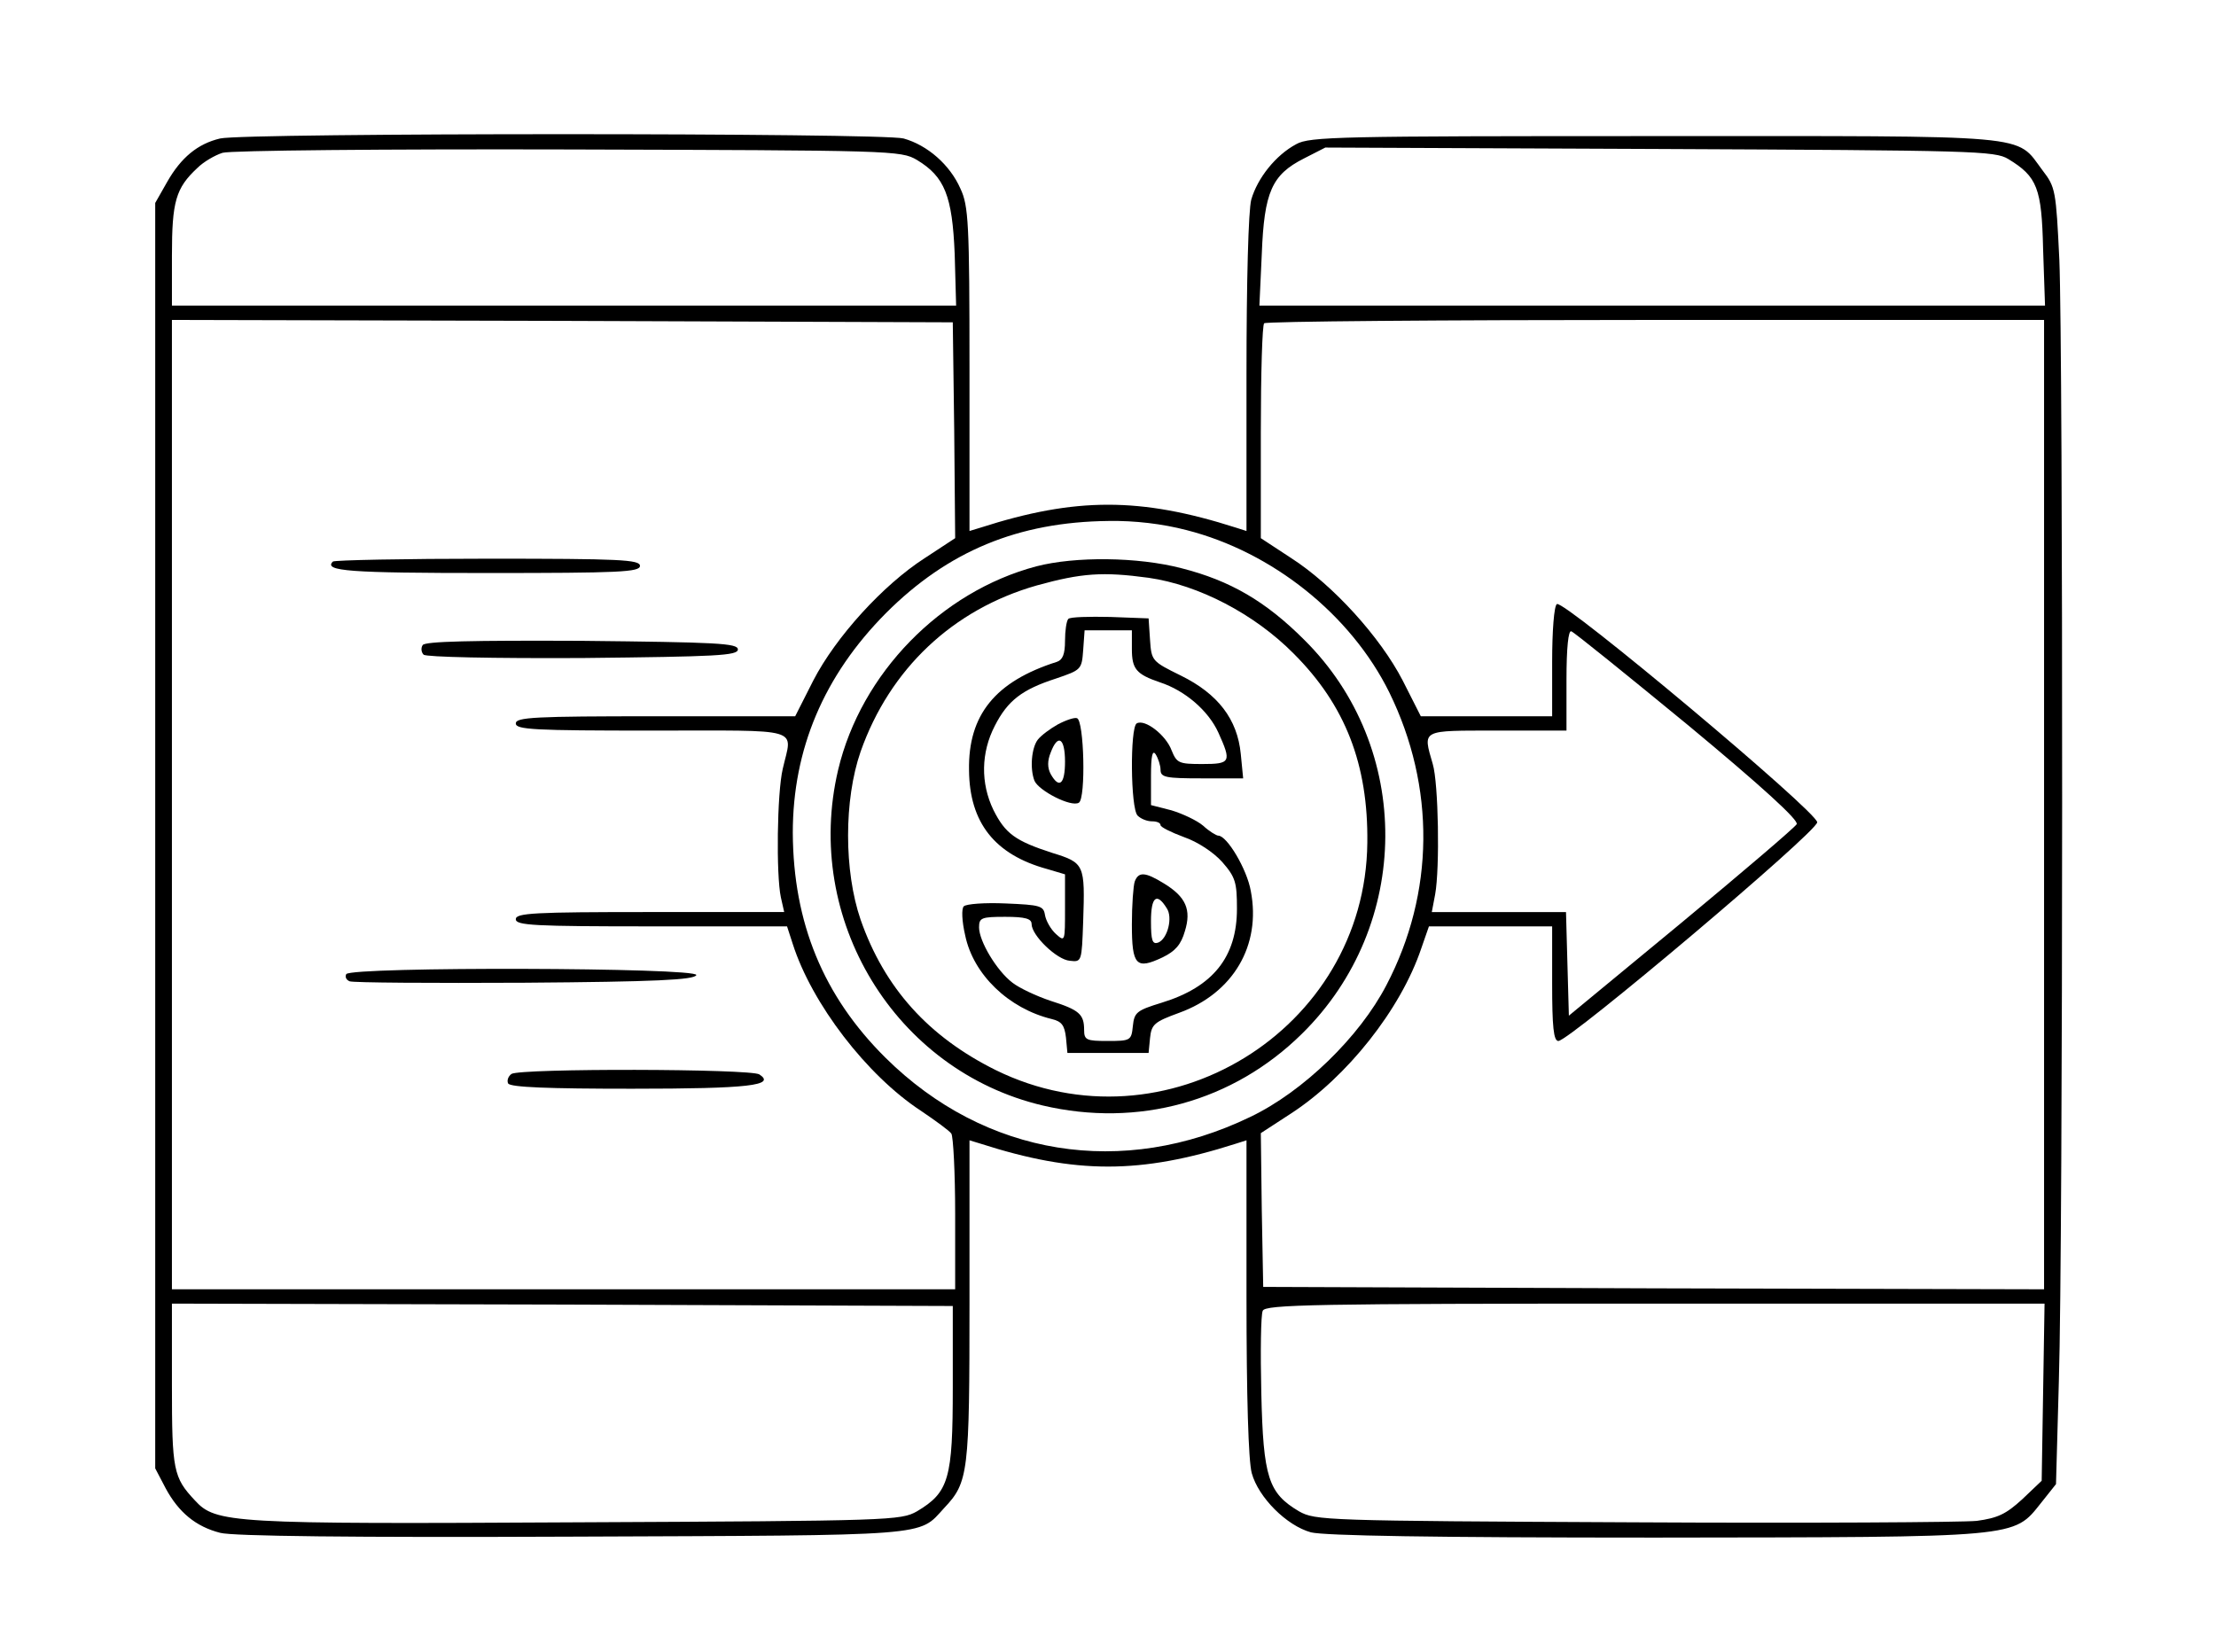 <?xml version="1.0" standalone="no"?>
<!DOCTYPE svg PUBLIC "-//W3C//DTD SVG 20010904//EN"
 "http://www.w3.org/TR/2001/REC-SVG-20010904/DTD/svg10.dtd">
<svg version="1.0" xmlns="http://www.w3.org/2000/svg"
 width="464pt" height="346pt" viewBox="0 0 464 346"
 preserveAspectRatio="xMidYMid meet">

<g transform="translate(0,346) scale(0.1,-0.1)"
fill="#000000" stroke="none">
<path d="M461 3170 c-47 -11 -82 -40 -111 -91 l-25 -44 0 -1325 0 -1325 22
-42 c27 -50 63 -80 114 -93 25 -7 278 -10 736 -8 761 3 725 0 780 60 51 54 53
73 53 434 l0 336 23 -7 c199 -64 335 -64 535 0 l22 7 0 -328 c0 -209 4 -343
11 -369 14 -51 73 -110 124 -124 28 -7 253 -11 720 -11 768 1 750 -1 809 73
l31 39 6 216 c9 289 9 2156 1 2348 -7 145 -8 152 -35 187 -58 77 -7 72 -812
72 -661 0 -723 -1 -751 -17 -43 -23 -81 -71 -94 -116 -6 -22 -10 -170 -10
-366 l0 -328 -22 7 c-200 64 -336 64 -535 0 l-23 -7 0 338 c0 307 -2 343 -19
379 -22 50 -69 91 -119 105 -44 12 -1379 12 -1431 0z m1459 -45 c58 -35 74
-75 79 -197 l3 -108 -821 0 -821 0 0 105 c0 113 8 141 53 183 13 13 37 27 53
32 16 5 342 8 724 7 679 -2 696 -2 730 -22z m2285 2 c61 -37 70 -61 73 -189
l4 -118 -822 0 -823 0 5 108 c5 130 21 166 88 200 l45 23 700 -3 c659 -3 702
-4 730 -21z m-2207 -568 l2 -226 -64 -42 c-87 -56 -186 -165 -233 -256 l-38
-75 -292 0 c-254 0 -293 -2 -293 -15 0 -13 38 -15 285 -15 321 0 294 8 274
-80 -12 -51 -14 -222 -4 -269 l7 -31 -281 0 c-243 0 -281 -2 -281 -15 0 -13
38 -15 284 -15 l284 0 12 -37 c40 -125 155 -275 268 -349 31 -21 60 -42 64
-48 4 -6 8 -82 8 -168 l0 -158 -820 0 -820 0 0 1015 0 1015 818 -2 817 -3 3
-226z m2282 -784 l0 -1015 -817 2 -818 3 -3 161 -2 161 63 41 c117 76 230 218
273 346 l16 46 129 0 129 0 0 -120 c0 -90 3 -120 13 -120 23 0 542 438 542
458 0 22 -530 466 -545 457 -6 -3 -10 -57 -10 -121 l0 -114 -137 0 -138 0 -38
75 c-47 91 -146 200 -233 256 l-64 42 0 222 c0 122 3 225 7 228 3 4 372 7 820
7 l813 0 0 -1015z m-1796 575 c181 -46 345 -178 425 -340 97 -198 95 -420 -6
-613 -56 -108 -174 -223 -285 -276 -267 -129 -555 -83 -764 124 -130 129 -193
282 -194 471 0 175 65 329 195 460 130 130 277 191 466 193 55 1 113 -6 163
-19z m1051 -409 c153 -127 232 -199 227 -207 -4 -7 -113 -100 -242 -207 l-235
-194 -3 108 -3 109 -140 0 -141 0 7 37 c10 55 7 233 -5 273 -21 73 -26 70 135
70 l145 0 0 106 c0 69 4 104 10 102 6 -2 116 -91 245 -197z m-1540 -1386 c0
-192 -8 -220 -75 -260 -34 -19 -52 -20 -710 -23 -728 -4 -758 -2 -802 46 -45
48 -48 63 -48 241 l0 171 818 -2 817 -3 0 -170z m2283 -11 l-3 -185 -41 -39
c-34 -31 -51 -39 -95 -45 -30 -3 -353 -5 -719 -3 -648 3 -666 4 -700 23 -64
38 -75 70 -79 248 -2 86 -1 164 3 172 5 13 107 15 821 15 l816 0 -3 -186z"/>
<path d="M697 2284 c-20 -20 34 -24 324 -24 277 0 319 2 319 15 0 13 -42 15
-318 15 -175 0 -322 -3 -325 -6z"/>
<path d="M885 2109 c-4 -6 -3 -15 2 -20 5 -5 144 -8 334 -7 280 3 324 5 324
18 0 13 -44 15 -327 18 -229 1 -329 -1 -333 -9z"/>
<path d="M725 1420 c-3 -6 0 -12 7 -15 7 -3 172 -4 367 -3 273 2 355 6 359 16
5 16 -723 18 -733 2z"/>
<path d="M1071 1211 c-7 -5 -10 -14 -7 -20 5 -8 85 -11 259 -11 246 0 302 7
267 30 -19 12 -500 13 -519 1z"/>
<path d="M2170 2274 c-200 -53 -367 -224 -415 -426 -74 -313 119 -630 428
-703 200 -47 399 8 543 150 231 227 233 599 5 825 -81 81 -155 124 -257 150
-92 24 -223 25 -304 4z m235 -24 c105 -15 222 -76 304 -159 108 -108 156 -232
154 -396 -4 -393 -424 -650 -778 -476 -141 70 -233 172 -283 315 -35 102 -35
251 0 352 61 173 193 298 369 348 94 26 138 29 234 16z"/>
<path d="M2237 2164 c-4 -4 -7 -25 -7 -46 0 -28 -5 -40 -17 -44 -129 -41 -186
-111 -184 -227 1 -110 54 -177 164 -207 l37 -11 0 -71 c0 -70 0 -71 -19 -54
-11 10 -21 28 -23 40 -3 19 -10 21 -82 24 -44 2 -83 -1 -88 -6 -5 -5 -4 -31 3
-61 17 -82 91 -153 181 -175 21 -5 27 -13 30 -39 l3 -32 85 0 85 0 3 31 c3 29
9 34 61 53 113 41 172 141 150 255 -8 46 -50 116 -68 116 -4 0 -19 9 -32 21
-13 11 -43 25 -66 32 l-43 11 0 61 c0 42 3 56 10 45 5 -8 10 -23 10 -32 0 -16
11 -18 86 -18 l87 0 -5 51 c-7 73 -48 126 -125 164 -61 30 -62 31 -65 75 l-3
45 -80 3 c-45 1 -84 0 -88 -4z m133 -63 c0 -42 9 -53 59 -70 52 -17 101 -59
122 -105 28 -62 26 -66 -34 -66 -49 0 -53 2 -64 29 -12 32 -56 66 -73 56 -14
-9 -13 -178 2 -193 7 -7 20 -12 30 -12 10 0 18 -3 18 -8 0 -4 22 -15 49 -25
29 -10 62 -32 80 -52 28 -32 31 -43 31 -98 0 -101 -50 -164 -158 -197 -52 -16
-57 -20 -60 -49 -3 -30 -5 -31 -53 -31 -44 0 -49 2 -49 23 0 33 -10 42 -70 61
-30 10 -66 27 -80 38 -33 25 -70 87 -70 116 0 20 5 22 55 22 42 0 55 -4 55
-15 0 -24 53 -75 80 -77 25 -3 25 -2 28 82 4 120 3 123 -65 144 -77 25 -98 40
-123 90 -27 56 -26 120 3 176 27 53 57 76 128 99 53 18 54 19 57 59 l3 42 50
0 49 0 0 -39z"/>
<path d="M2215 1943 c-16 -9 -35 -23 -42 -32 -13 -17 -17 -60 -7 -86 9 -21 77
-56 93 -46 15 9 11 173 -4 177 -5 2 -23 -4 -40 -13z m15 -78 c0 -47 -12 -58
-30 -26 -7 13 -7 28 0 45 15 40 30 31 30 -19z"/>
<path d="M2376 1614 c-3 -9 -6 -49 -6 -90 0 -86 9 -95 64 -69 27 13 39 27 47
55 14 45 2 72 -44 100 -39 24 -53 25 -61 4z m67 -56 c13 -19 2 -64 -18 -72
-12 -4 -15 4 -15 45 0 51 12 61 33 27z"/>
</g>
</svg>
